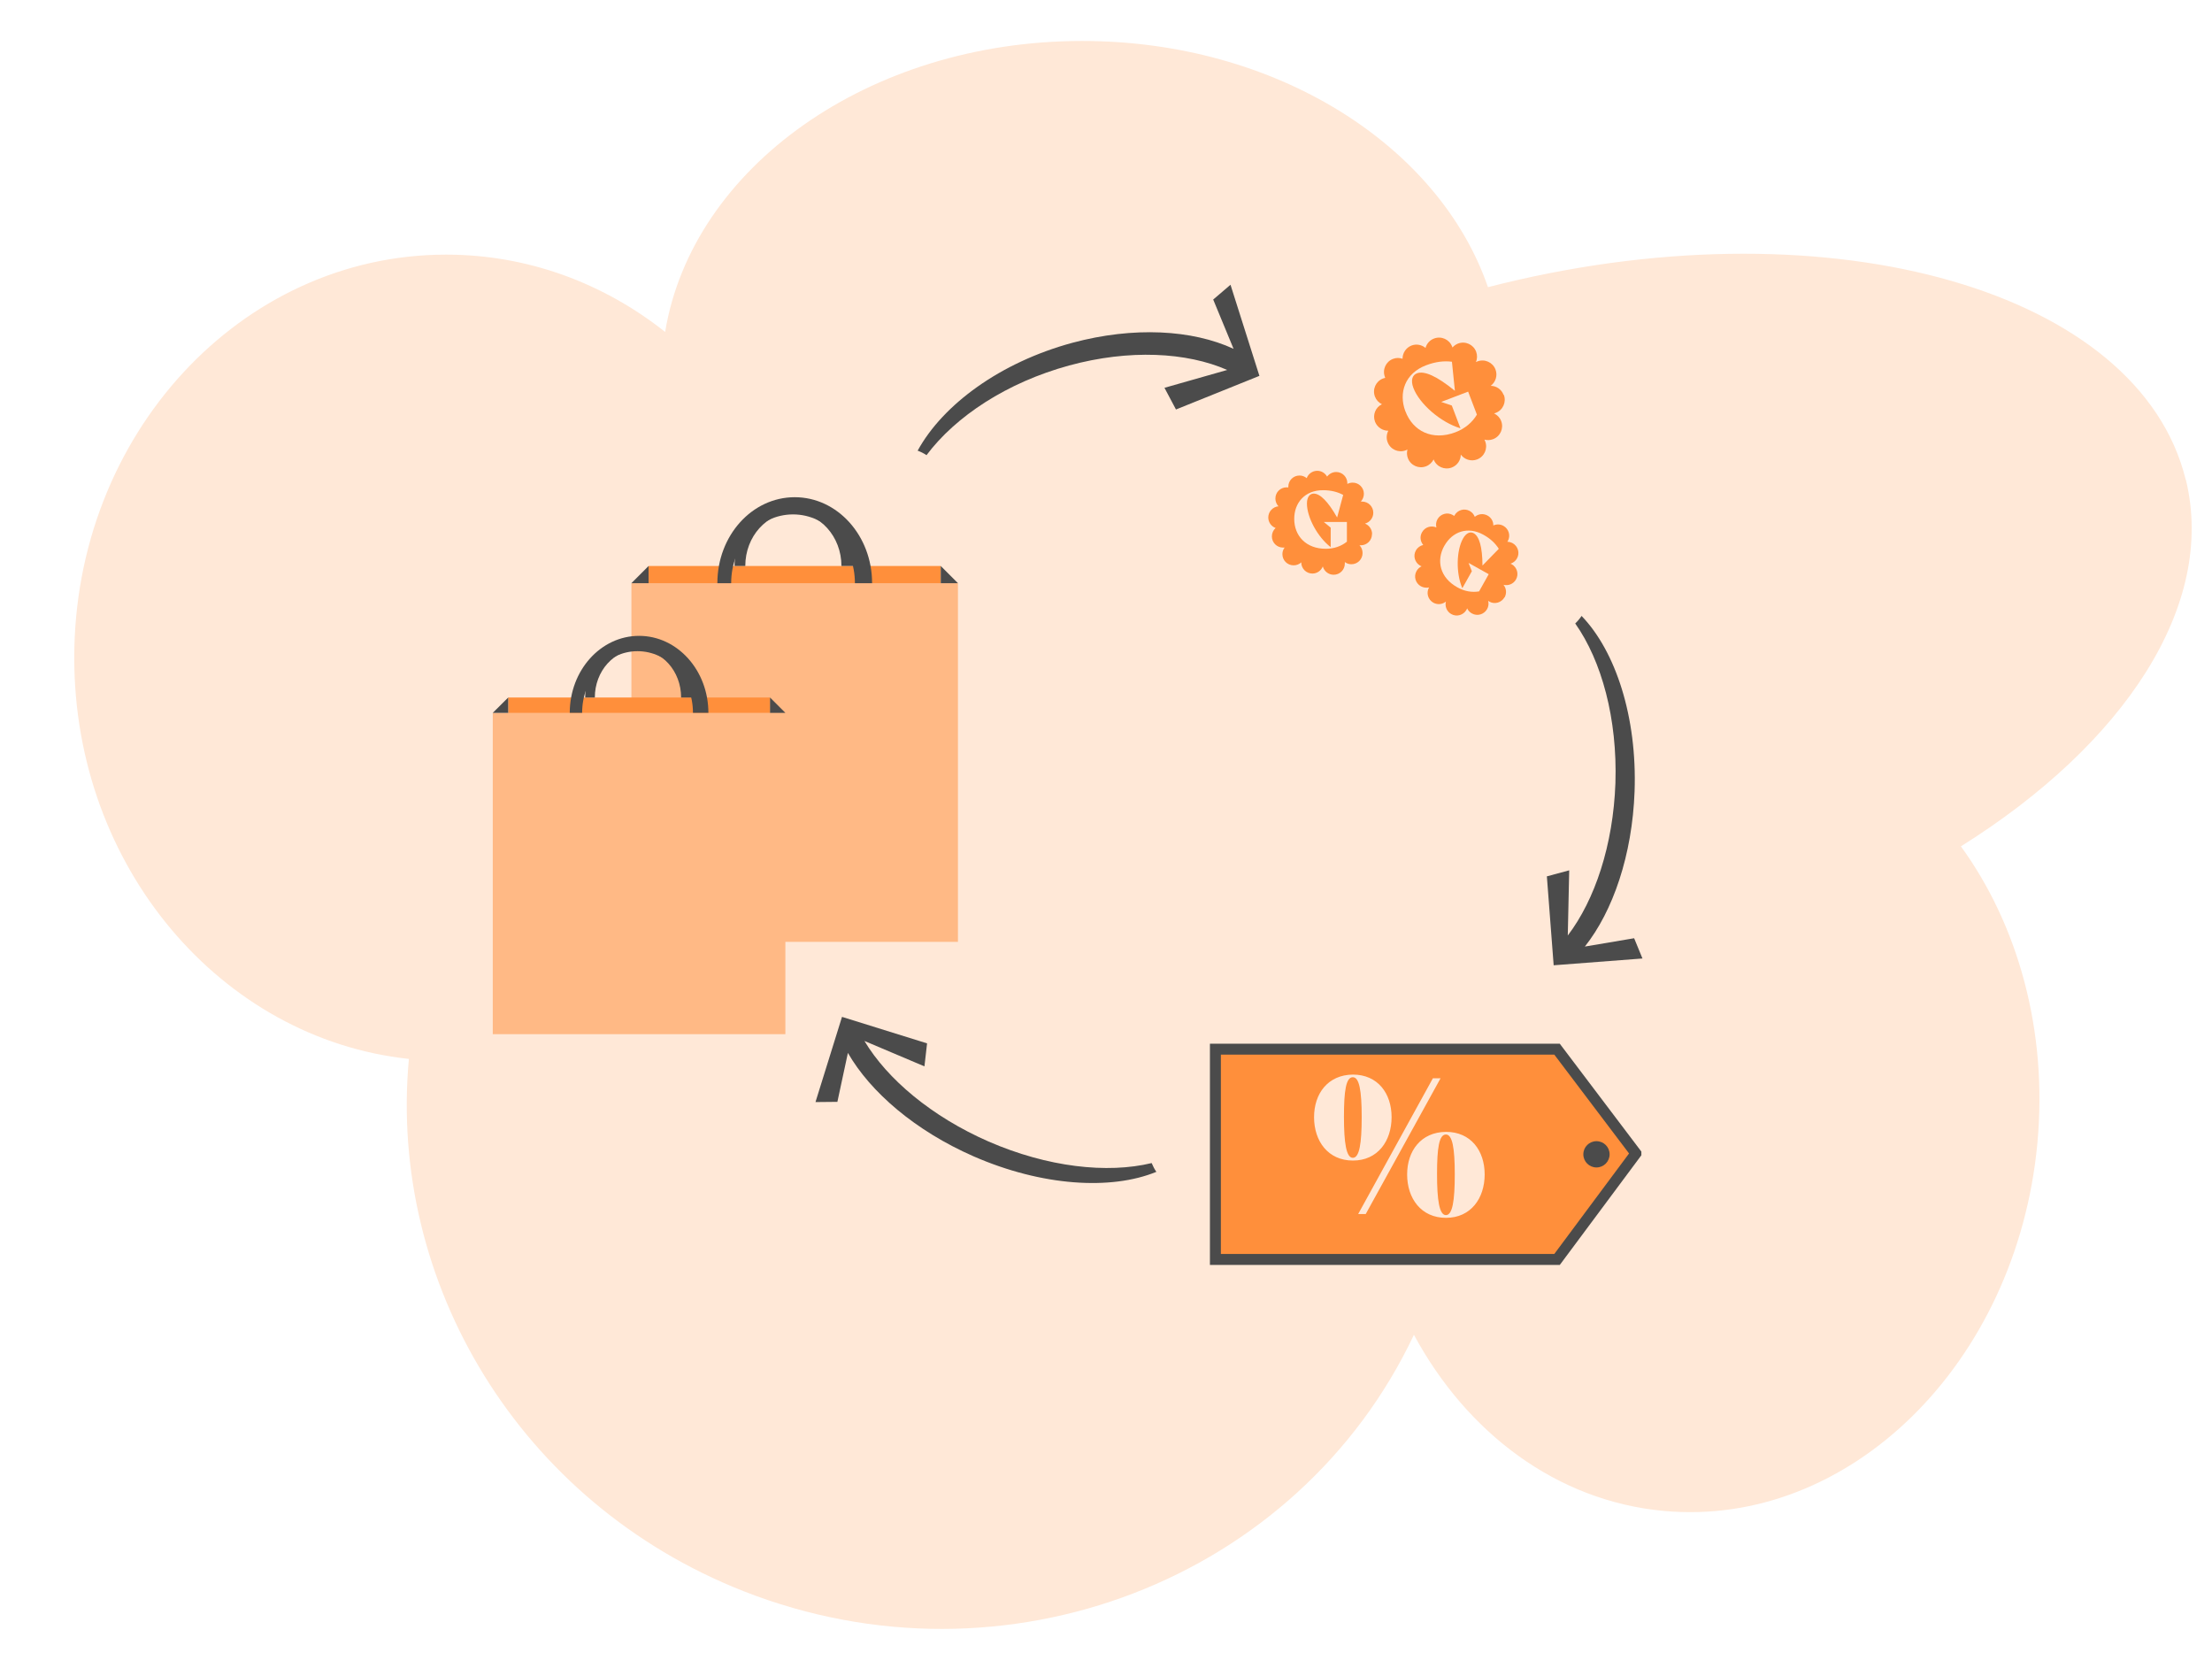 <?xml version="1.0" encoding="UTF-8"?><svg id="Layer_1" xmlns="http://www.w3.org/2000/svg" xmlns:xlink="http://www.w3.org/1999/xlink" viewBox="0 0 202 153"><defs><style>.cls-1,.cls-2{fill:#ffe8d7;}.cls-3{fill:#ffb985;}.cls-4,.cls-5{fill:#ff8f3b;}.cls-6{fill:#4b4b4b;}.cls-5{stroke:#4b4b4b;stroke-miterlimit:10;}.cls-2{filter:url(#drop-shadow-8);}</style><filter id="drop-shadow-8" filterUnits="userSpaceOnUse"><feOffset dx="2" dy="2"/><feGaussianBlur result="blur" stdDeviation="2"/><feFlood flood-color="#232323" flood-opacity=".2"/><feComposite in2="blur" operator="in"/><feComposite in="SourceGraphic"/></filter></defs><path class="cls-2" d="m197.6,41.8c-4.22-17.2-32.1-25.23-62.27-17.94-.48.12-.97.24-1.45.36-4.47-12.96-19.37-22.48-37.05-22.48-19.51,0-35.62,11.58-38.09,26.57-5.6-4.44-12.52-7.06-20-7.06-18.76,0-33.96,16.48-33.96,36.81,0,19.09,13.41,34.79,30.56,36.63-1.89,20.38,10.06,40.53,30.56,48.6,23.89,9.39,50.66-1.06,61.22-23.41,4.83,8.95,13.02,15.17,22.79,16.08,16.95,1.58,32.24-13.44,34.14-33.53.97-10.33-1.78-19.99-6.98-27.15,14.91-9.33,23.35-22.01,20.54-33.49Z"/><rect class="cls-4" x="59.23" y="51.68" width="26.68" height="32.75"/><rect class="cls-3" x="57.66" y="53.25" width="29.82" height="32.75"/><polygon class="cls-6" points="59.23 53.25 57.66 53.25 59.23 51.68 59.23 51.68 59.23 53.25"/><polygon class="cls-6" points="85.91 53.25 87.48 53.25 85.91 51.68 85.91 51.68 85.91 53.25"/><path class="cls-6" d="m72.57,45.4c-3.9,0-7.06,3.51-7.06,7.85h1.26c0-3.47,2.53-6.28,5.65-6.28s5.65,2.81,5.65,6.28h1.57c0-4.33-3.16-7.85-7.06-7.85Z"/><path class="cls-6" d="m72.57,45.58c-3.03,0-5.49,2.73-5.49,6.1h.98c0-2.7,1.97-4.88,4.39-4.88s4.39,2.19,4.39,4.88h1.22c0-3.37-2.46-6.1-5.49-6.1Z"/><rect class="cls-4" x="46.41" y="63.69" width="23.91" height="29.34"/><rect class="cls-3" x="45" y="65.09" width="26.72" height="29.34"/><polygon class="cls-6" points="46.41 65.09 45 65.09 46.41 63.69 46.41 63.69 46.41 65.09"/><polygon class="cls-6" points="70.32 65.09 71.72 65.09 70.32 63.69 70.32 63.69 70.32 65.09"/><path class="cls-6" d="m58.36,58.06c-3.5,0-6.33,3.15-6.33,7.03h1.13c0-3.11,2.27-5.63,5.06-5.63s5.06,2.52,5.06,5.63h1.41c0-3.88-2.83-7.03-6.33-7.03Z"/><path class="cls-6" d="m58.36,58.22c-2.72,0-4.92,2.45-4.92,5.47h.88c0-2.42,1.76-4.38,3.94-4.38s3.94,1.96,3.94,4.38h1.09c0-3.02-2.2-5.47-4.92-5.47Z"/><path class="cls-4" d="m137.33,36.05c.25.66-.08,1.4-.74,1.65-.05.02-.1.03-.15.05.29.14.53.38.65.7.25.66-.08,1.4-.74,1.65-.26.1-.54.11-.79.04.03.05.05.11.07.16.25.66-.08,1.4-.74,1.65-.55.21-1.16.01-1.49-.44h0s0,0,0,0c0,0,0,0,0,0,0,.51-.32.99-.83,1.18-.66.25-1.4-.08-1.65-.74h0c-.14.27-.38.51-.7.63-.66.25-1.4-.08-1.65-.74-.1-.26-.11-.54-.04-.79-.05.03-.11.05-.16.07-.66.25-1.4-.08-1.65-.74-.14-.36-.1-.73.06-1.05-.52,0-1.01-.31-1.21-.82-.24-.62.04-1.32.63-1.6-.29-.14-.52-.38-.64-.7-.25-.66.08-1.4.74-1.65.07-.02.13-.04.2-.06-.01-.03-.02-.05-.03-.08-.25-.66.08-1.4.74-1.65.29-.11.6-.11.87-.01,0-.52.31-1.01.82-1.21.45-.17.94-.07,1.28.22.1-.38.38-.71.78-.86.66-.25,1.4.08,1.65.74.01.03.02.05.03.08.14-.16.31-.28.51-.36.66-.25,1.4.08,1.65.74.12.32.11.66-.02.95.04-.02.09-.04.14-.06.66-.25,1.4.08,1.65.74.21.55.01,1.16-.44,1.49.51,0,.99.32,1.18.83Z"/><path class="cls-1" d="m128.34,37.56c-.64-1.69-.04-3.48,1.9-4.21.87-.33,1.63-.41,2.35-.32l.27,2.64h-.02c-1.64-1.34-2.79-1.84-3.45-1.58-.4.15-.59.61-.32,1.33.55,1.45,2.47,3.14,4.3,3.69l-.79-2.08-.97-.33,2.46-.94.8,2.1c-.41.7-1.09,1.28-1.96,1.61-2.09.79-3.88-.08-4.57-1.92Z"/><path class="cls-4" d="m125.29,48.77c0,.57-.46,1.02-1.02,1.02-.04,0-.08,0-.12,0,.18.18.28.43.28.71,0,.57-.46,1.02-1.02,1.02-.23,0-.43-.07-.6-.2,0,.05,0,.09,0,.14,0,.57-.46,1.02-1.02,1.02-.47,0-.87-.32-.99-.76h0s0,0,0,0c0,0,0,0,0,0-.15.38-.52.65-.95.65-.57,0-1.02-.46-1.02-1.02h0c-.18.17-.43.27-.7.27-.57,0-1.02-.46-1.02-1.02,0-.23.07-.43.2-.6-.05,0-.09,0-.14,0-.57,0-1.02-.46-1.02-1.02,0-.31.13-.58.34-.77-.39-.14-.67-.52-.67-.96,0-.53.41-.97.93-1.02-.17-.18-.28-.43-.28-.71,0-.57.46-1.02,1.02-1.02.06,0,.11,0,.16.01,0-.02,0-.04,0-.07,0-.57.46-1.02,1.02-1.02.25,0,.48.09.66.24.14-.39.52-.67.96-.67.39,0,.72.21.9.53.19-.25.49-.42.83-.42.57,0,1.02.46,1.02,1.02,0,.02,0,.05,0,.07.15-.08.31-.12.49-.12.57,0,1.02.46,1.02,1.02,0,.28-.11.52-.28.71.04,0,.08,0,.12,0,.57,0,1.02.46,1.02,1.02,0,.47-.32.87-.76.99.38.15.65.52.65.95Z"/><path class="cls-1" d="m118.19,47.37c0-1.45.96-2.61,2.62-2.61.75,0,1.34.16,1.85.43l-.55,2.05h-.01c-.84-1.48-1.56-2.17-2.13-2.17-.34,0-.62.29-.62.91,0,1.24.96,3.05,2.17,3.98v-1.78l-.63-.52h2.11v1.8c-.51.41-1.17.65-1.93.65-1.79,0-2.88-1.17-2.88-2.73Z"/><path class="cls-4" d="m137.39,54.54c-.28.49-.9.67-1.39.39-.04-.02-.07-.04-.1-.07.06.25.04.52-.1.76-.28.49-.9.67-1.39.39-.2-.11-.34-.27-.43-.46-.02.04-.04.09-.06.13-.28.49-.9.67-1.39.39-.41-.23-.6-.7-.49-1.14h0s0,0,0,0c0,0,0,0,0,0-.32.26-.77.31-1.15.1-.49-.28-.67-.9-.39-1.39h0c-.24.05-.51.02-.75-.11-.49-.28-.67-.9-.39-1.39.11-.2.27-.34.46-.43-.04-.02-.09-.04-.13-.06-.49-.28-.67-.9-.39-1.39.15-.27.4-.44.67-.5-.27-.32-.33-.78-.11-1.16.26-.47.83-.65,1.31-.44-.06-.25-.03-.51.1-.75.28-.49.9-.67,1.39-.39.05.03.09.06.14.09.01-.02.02-.04.03-.06.28-.49.9-.67,1.39-.39.22.12.37.31.46.53.32-.27.78-.33,1.17-.11.34.19.53.54.52.9.29-.13.63-.13.93.04.49.28.67.9.39,1.39-.01.02-.02.04-.04.06.17,0,.33.05.49.13.49.28.67.9.39,1.39-.13.24-.35.4-.59.48.04.01.07.03.11.05.49.28.67.9.39,1.39-.23.41-.7.6-1.14.49.26.32.31.77.1,1.15Z"/><path class="cls-1" d="m131.91,49.82c.71-1.26,2.11-1.8,3.56-.99.65.36,1.09.79,1.4,1.28l-1.48,1.52h-.01c-.01-1.71-.3-2.66-.8-2.94-.3-.17-.68-.05-.98.49-.6,1.08-.66,3.13-.06,4.53l.87-1.55-.3-.76,1.84,1.03-.88,1.57c-.64.11-1.34,0-2-.38-1.56-.87-1.94-2.42-1.17-3.79Z"/><path class="cls-5" d="m149.39,105.32c-2.4-3.17-4.8-6.35-7.2-9.52h-31.2s0,19.2,0,19.2h31.2c2.4-3.23,4.8-6.45,7.2-9.68Z"/><path class="cls-1" d="m120,102.01c0-2.15,1.26-3.87,3.55-3.89,2.27,0,3.53,1.72,3.53,3.89s-1.26,3.96-3.53,3.96-3.55-1.77-3.55-3.96Zm4.35-.02c0-2.41-.22-3.63-.81-3.63-.62,0-.81,1.22-.81,3.61s.21,3.75.81,3.75.81-1.29.81-3.73Zm6.49-3.53h.71l-6.83,12.39h-.69l6.82-12.39Zm-2.34,8.78c0-2.15,1.26-3.87,3.55-3.89,2.27,0,3.53,1.72,3.53,3.89s-1.26,3.96-3.53,3.96-3.55-1.77-3.55-3.96Zm4.35-.02c0-2.41-.22-3.63-.81-3.63-.62,0-.81,1.22-.81,3.61s.21,3.75.81,3.75.81-1.29.81-3.73Z"/><circle class="cls-6" cx="145.79" cy="105.4" r="1.2"/><path class="cls-6" d="m115.01,34.32l-7.62,3.07-1.05-1.98,5.73-1.63c-3.72-1.63-8.95-1.9-14.43-.41-5.68,1.55-10.37,4.64-13.03,8.19-.27-.18-.54-.31-.81-.41,2.31-4.22,7.56-8.07,14.13-9.85,5.61-1.51,10.96-1.19,14.72.55l-1.86-4.5,1.58-1.35,2.64,8.32Z"/><path class="cls-6" d="m141.88,88.13l-.62-8.11,2.04-.55-.13,5.95c2.47-3.24,4.15-8.25,4.35-13.92.19-5.88-1.26-11.16-3.67-14.57.23-.22.42-.45.58-.69,3.11,3.23,5.08,9.23,4.84,16.02-.21,5.81-1.97,10.93-4.54,14.17l4.5-.76.76,1.85-8.11.62Z"/><path class="cls-6" d="m76.89,92.85l7.77,2.42-.24,2.1-5.48-2.32c2.09,3.49,6.13,6.9,11.33,9.18,5.4,2.35,10.84,2.95,14.9,1.97.12.29.26.56.43.8-4.14,1.7-10.45,1.31-16.68-1.41-5.32-2.33-9.43-5.86-11.49-9.45l-.96,4.47-2,.02,2.42-7.77Z"/></svg>